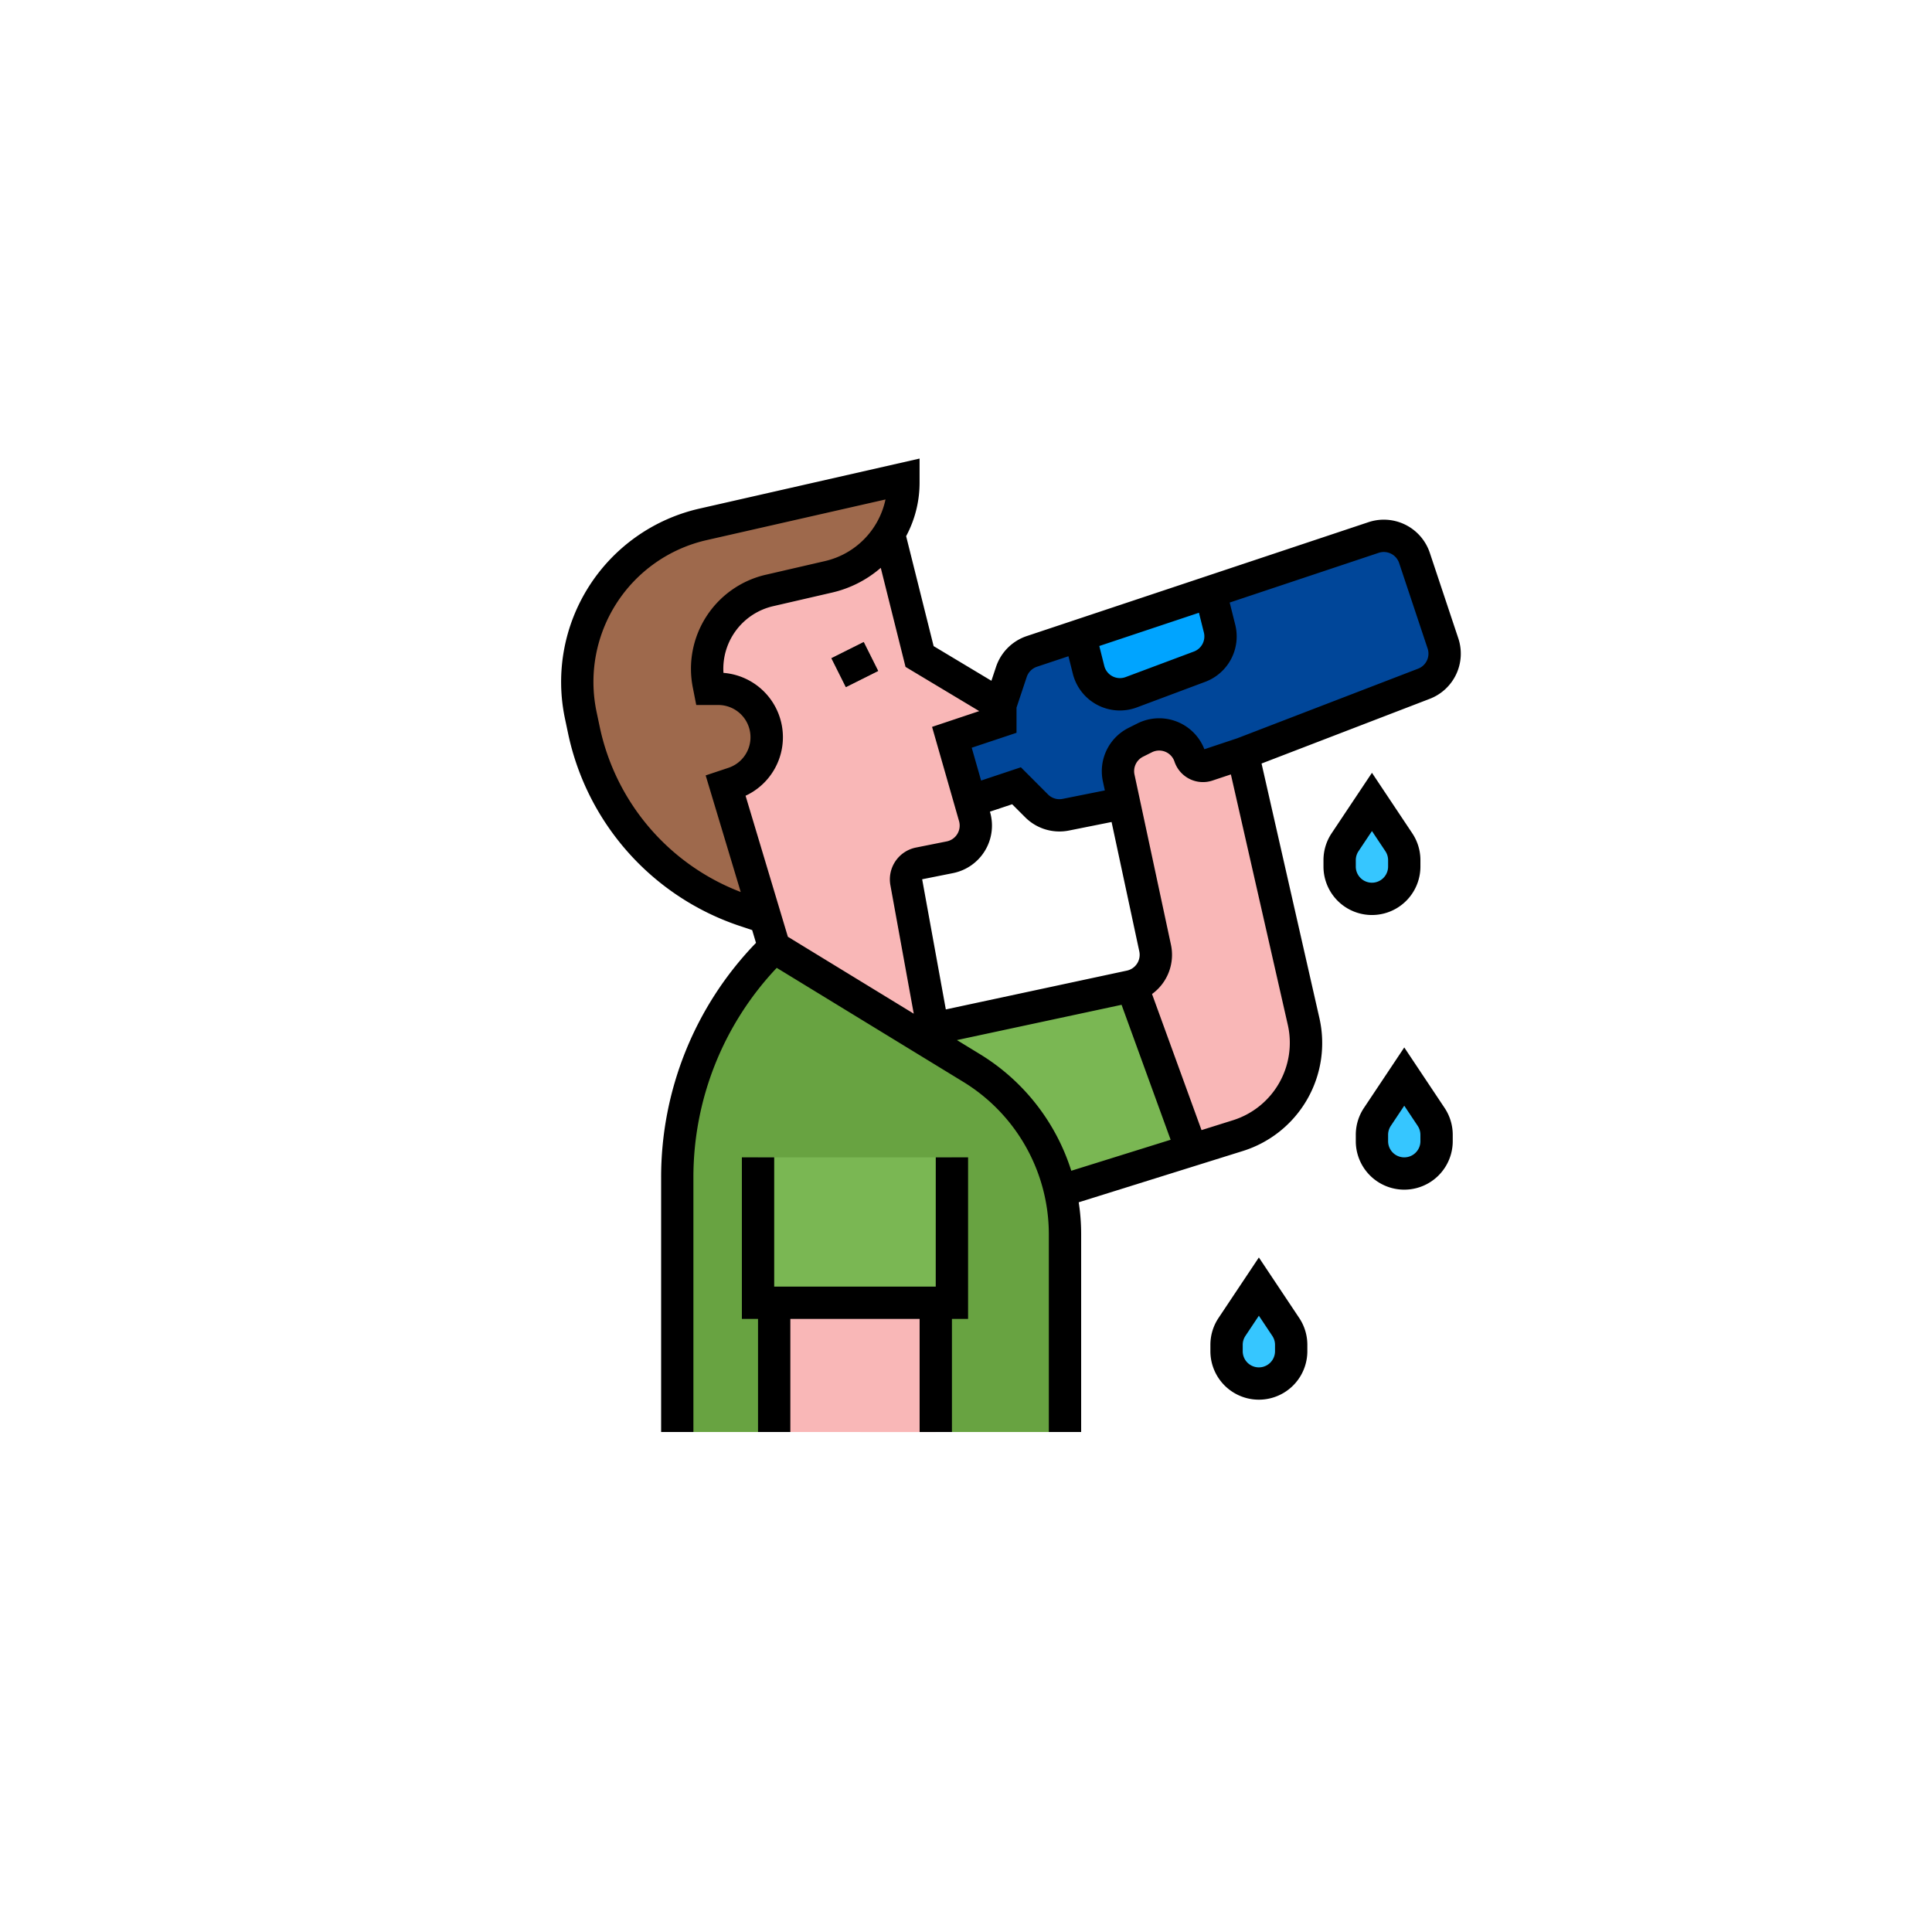 <svg xmlns="http://www.w3.org/2000/svg" xmlns:xlink="http://www.w3.org/1999/xlink" width="136" height="136" viewBox="0 0 136 136">
  <defs>
    <filter id="Ellipse_12618" x="0" y="0" width="136" height="136" filterUnits="userSpaceOnUse">
      <feOffset dy="3" input="SourceAlpha"/>
      <feGaussianBlur stdDeviation="3" result="blur"/>
      <feFlood flood-opacity="0.161"/>
      <feComposite operator="in" in2="blur"/>
      <feComposite in="SourceGraphic"/>
    </filter>
  </defs>
  <g id="Group_1112318" data-name="Group 1112318" transform="translate(-1045.576 -5571)">
    <g transform="matrix(1, 0, 0, 1, 1045.58, 5571)" filter="url(#Ellipse_12618)">
      <circle id="Ellipse_12618-2" data-name="Ellipse 12618" cx="59" cy="59" r="59" transform="translate(9 6)" fill="#fff"/>
    </g>
    <g id="FILLED_OUTLINE" data-name="FILLED OUTLINE" transform="translate(1085.074 5603.28)">
      <path id="Path_908265" data-name="Path 908265" d="M257.226,62.65l-12.756,4.906-12.453,4.31a2.274,2.274,0,0,1-2.054-.621l-1.414-1.414-3.412,1.137L224,66.418l3.412-1.137.778-3.47a2.272,2.272,0,0,1,1.439-1.439l3.382-1.127,9.186-3.062,11.489-3.83a2.276,2.276,0,0,1,2.877,1.439l2.006,6.016A2.276,2.276,0,0,1,257.226,62.65Z" transform="translate(-196.491 -46.798)" fill="#004699"/>
      <path id="Path_908266" data-name="Path 908266" d="M295.8,85.261l-4.811,1.8a2.274,2.274,0,0,1-3.005-1.578l-.607-2.425L296.566,80l.645,2.58A2.274,2.274,0,0,1,295.8,85.261Z" transform="translate(-250.861 -70.615)" fill="#00a4ff"/>
      <path id="Path_908267" data-name="Path 908267" d="M229.6,178.8l-3.275,1-9.259,2.837a13.632,13.632,0,0,0-6.178-8.574l-3.84-2.347,14.971-3.422c.038-.009.075-.017.112-.027a2.274,2.274,0,0,0,1.635-2.673L221.2,153.626a2.273,2.273,0,0,1,1.207-2.51l.627-.314a2.274,2.274,0,0,1,3.174,1.315.974.974,0,0,0,1.232.616l2.488-.829,4.29,18.874A6.824,6.824,0,0,1,229.6,178.8Z" transform="translate(-181.95 -131.145)" fill="#f9b7b7"/>
      <path id="Path_908268" data-name="Path 908268" d="M108.763,264.519,94.823,256l-.162.162A22.745,22.745,0,0,0,88,272.245v17.873h27.294V276.164a13.647,13.647,0,0,0-6.531-11.645Z" transform="translate(-79.824 -221.595)" fill="#68a341"/>
      <path id="Path_908269" data-name="Path 908269" d="M136,432h11.373v9.1H136Z" transform="translate(-121 -372.575)" fill="#f9b7b7"/>
      <path id="Path_908270" data-name="Path 908270" d="M128,360h13.647v10.235H128Z" transform="translate(-114.138 -310.81)" fill="#7ab753"/>
      <path id="Path_908271" data-name="Path 908271" d="M47.342,27.206a11.373,11.373,0,0,0-8.608,13.433l.228,1.081a17.059,17.059,0,0,0,11.3,12.669l1.806.6-3.127-9.382.559-.186a3.406,3.406,0,0,0-1.077-6.637H47.8l-.054-.272a5.686,5.686,0,0,1,4.3-6.656l4.115-.95a6.824,6.824,0,0,0,5.289-6.649V24Z" transform="translate(-37.351 -22.575)" fill="#9e694c"/>
      <path id="Path_908272" data-name="Path 908272" d="M123.471,64.324l-3.412,1.137,1.6,5.59a2.274,2.274,0,0,1-1.74,2.855l-2.172.435a1.136,1.136,0,0,0-.9,1.318l2.1,11.555-11.357-6.942-3.454-11.4.559-.186a3.406,3.406,0,0,0-1.076-6.637H103l-.054-.272a5.685,5.685,0,0,1,4.3-6.656l4.114-.95a6.82,6.82,0,0,0,4.263-3.052l2.164,8.655,5.686,3.412Z" transform="translate(-92.55 -45.84)" fill="#f9b7b7"/>
      <g id="Group_1112090" data-name="Group 1112090" transform="translate(46.843 24.17)">
        <path id="Path_908273" data-name="Path 908273" d="M420.549,188.549V188.1a2.275,2.275,0,0,0-.382-1.262L418.275,184l-1.893,2.839A2.274,2.274,0,0,0,416,188.1v.449a2.275,2.275,0,0,0,4.549,0Z" transform="translate(-408.039 -184)" fill="#36c6ff"/>
        <path id="Path_908274" data-name="Path 908274" d="M436.167,322.839,434.275,320l-1.892,2.839A2.275,2.275,0,0,0,432,324.1v.449a2.275,2.275,0,0,0,4.549,0V324.1a2.275,2.275,0,0,0-.382-1.262Z" transform="translate(-421.765 -300.666)" fill="#36c6ff"/>
        <path id="Path_908275" data-name="Path 908275" d="M362.275,424l-1.892,2.839A2.274,2.274,0,0,0,360,428.1v.449a2.275,2.275,0,1,0,4.549,0V428.1a2.275,2.275,0,0,0-.382-1.262Z" transform="translate(-360 -389.882)" fill="#36c6ff"/>
      </g>
      <path id="Path_908276" data-name="Path 908276" d="M0,0H2.543V2.275H0Z" transform="translate(19.027 14.053) rotate(-26.565)" fill="#575757"/>
      <path id="Path_908277" data-name="Path 908277" d="M226.327,286.692l-9.259,2.837a13.632,13.632,0,0,0-6.178-8.574l-3.84-2.347,14.971-3.422c.038-.009.075-.017.112-.027Z" transform="translate(-181.95 -238.031)" fill="#7ab753"/>
      <path id="Path_908278" data-name="Path 908278" d="M0,0H2.543V2.275H0Z" transform="translate(19.027 14.053) rotate(-26.565)"/>
      <path id="Path_908279" data-name="Path 908279" d="M133.647,369.1H122.275V360H120v11.373h1.137v7.961h2.275v-7.961h9.1v7.961h2.275v-7.961h1.137V360h-2.275Z" transform="translate(-107.275 -310.81)"/>
      <path id="Path_908280" data-name="Path 908280" d="M427.412,305.578l-2.839,4.258a3.4,3.4,0,0,0-.573,1.892v.449a3.412,3.412,0,1,0,6.824,0v-.449a3.4,3.4,0,0,0-.573-1.892Zm1.137,6.6a1.137,1.137,0,0,1-2.275,0v-.449a1.135,1.135,0,0,1,.191-.631l.946-1.419.946,1.419a1.134,1.134,0,0,1,.191.631Z" transform="translate(-368.059 -264.125)"/>
      <path id="Path_908281" data-name="Path 908281" d="M355.412,409.578l-2.839,4.258a3.4,3.4,0,0,0-.573,1.892v.449a3.412,3.412,0,1,0,6.824,0v-.449a3.4,3.4,0,0,0-.573-1.892Zm1.137,6.6a1.137,1.137,0,1,1-2.274,0v-.449a1.134,1.134,0,0,1,.191-.631l.946-1.419.946,1.419a1.134,1.134,0,0,1,.191.631Z" transform="translate(-306.294 -353.341)"/>
      <path id="Path_908282" data-name="Path 908282" d="M414.824,176.177v-.449a3.4,3.4,0,0,0-.573-1.892l-2.839-4.258-2.839,4.258a3.4,3.4,0,0,0-.573,1.892v.449a3.412,3.412,0,0,0,6.824,0Zm-4.549,0v-.449a1.134,1.134,0,0,1,.191-.631l.946-1.419.946,1.419a1.134,1.134,0,0,1,.191.631v.449a1.137,1.137,0,0,1-2.275,0Z" transform="translate(-354.334 -147.458)"/>
      <path id="Path_908283" data-name="Path 908283" d="M79.794,35.445l11.837-4.553a3.406,3.406,0,0,0,2.012-4.263l-2.005-6.016a3.412,3.412,0,0,0-4.316-2.158L63.264,26.474a3.428,3.428,0,0,0-2.158,2.158l-.329.988L56.71,27.18l-1.935-7.739a7.97,7.97,0,0,0,.946-3.779V13.978L40.226,17.5a12.51,12.51,0,0,0-9.469,14.776l.228,1.081A18.261,18.261,0,0,0,43.037,46.87l.9.3.269.9a23.718,23.718,0,0,0-6.678,16.563V82.5H39.8V64.629a21.456,21.456,0,0,1,5.866-14.8l13.167,8.047a12.587,12.587,0,0,1,5.987,10.674V82.5h2.275V68.547a14.55,14.55,0,0,0-.172-2.215l11.554-3.611a7.961,7.961,0,0,0,5.388-9.363ZM75.387,24.831l.347,1.389a1.137,1.137,0,0,1-.7,1.341l-4.811,1.8a1.137,1.137,0,0,1-1.5-.789l-.351-1.4ZM62.545,33.282V31.509l.719-2.158a1.143,1.143,0,0,1,.719-.719l2.218-.739.309,1.234a3.413,3.413,0,0,0,4.508,2.367l4.811-1.8a3.41,3.41,0,0,0,2.112-4.022l-.39-1.559,10.49-3.5a1.138,1.138,0,0,1,1.438.719l2.005,6.016a1.135,1.135,0,0,1-.671,1.421l-12.733,4.9-2.311.77a3.412,3.412,0,0,0-4.707-1.819l-.627.314a3.411,3.411,0,0,0-1.81,3.766l.137.639-2.973.595a1.136,1.136,0,0,1-1.027-.311L62.852,35.71l-2.8.934-.66-2.311ZM43.131,44.489a15.982,15.982,0,0,1-9.92-11.6l-.228-1.081a10.235,10.235,0,0,1,7.747-12.089l12.592-2.862A5.657,5.657,0,0,1,49.039,21.2l-4.115.95a6.791,6.791,0,0,0-5.157,7.987L40,31.325h1.552a2.269,2.269,0,0,1,.717,4.421l-1.606.535ZM53.665,44l1.646,9.055L46.45,47.64l-2.978-9.927a4.543,4.543,0,0,0-1.557-8.649,4.524,4.524,0,0,1,3.52-4.7l4.115-.95a7.971,7.971,0,0,0,3.439-1.744l1.743,6.972,5.188,3.113L56.6,32.865,58.5,39.5a1.137,1.137,0,0,1-.871,1.428l-2.172.434A2.285,2.285,0,0,0,53.665,44Zm2.238-.407,2.172-.434a3.412,3.412,0,0,0,2.611-4.283l-.012-.043,1.564-.521.917.917a3.407,3.407,0,0,0,3.082.933l3-.6,1.952,9.111a1.139,1.139,0,0,1-.874,1.35L57.569,52.755ZM66.4,64.112a14.871,14.871,0,0,0-6.383-8.18l-1.667-1.019L69.94,52.43l3.454,9.5ZM77.8,60.55l-2.232.7L72.084,51.67A3.406,3.406,0,0,0,73.416,48.2L70.85,36.221a1.137,1.137,0,0,1,.6-1.255l.627-.314a1.137,1.137,0,0,1,1.588.658,2.114,2.114,0,0,0,2.67,1.335l1.3-.433,4.012,17.651A5.716,5.716,0,0,1,77.8,60.55Z" transform="translate(-30.487 -13.978)"/>
    </g>
  </g>
</svg>
